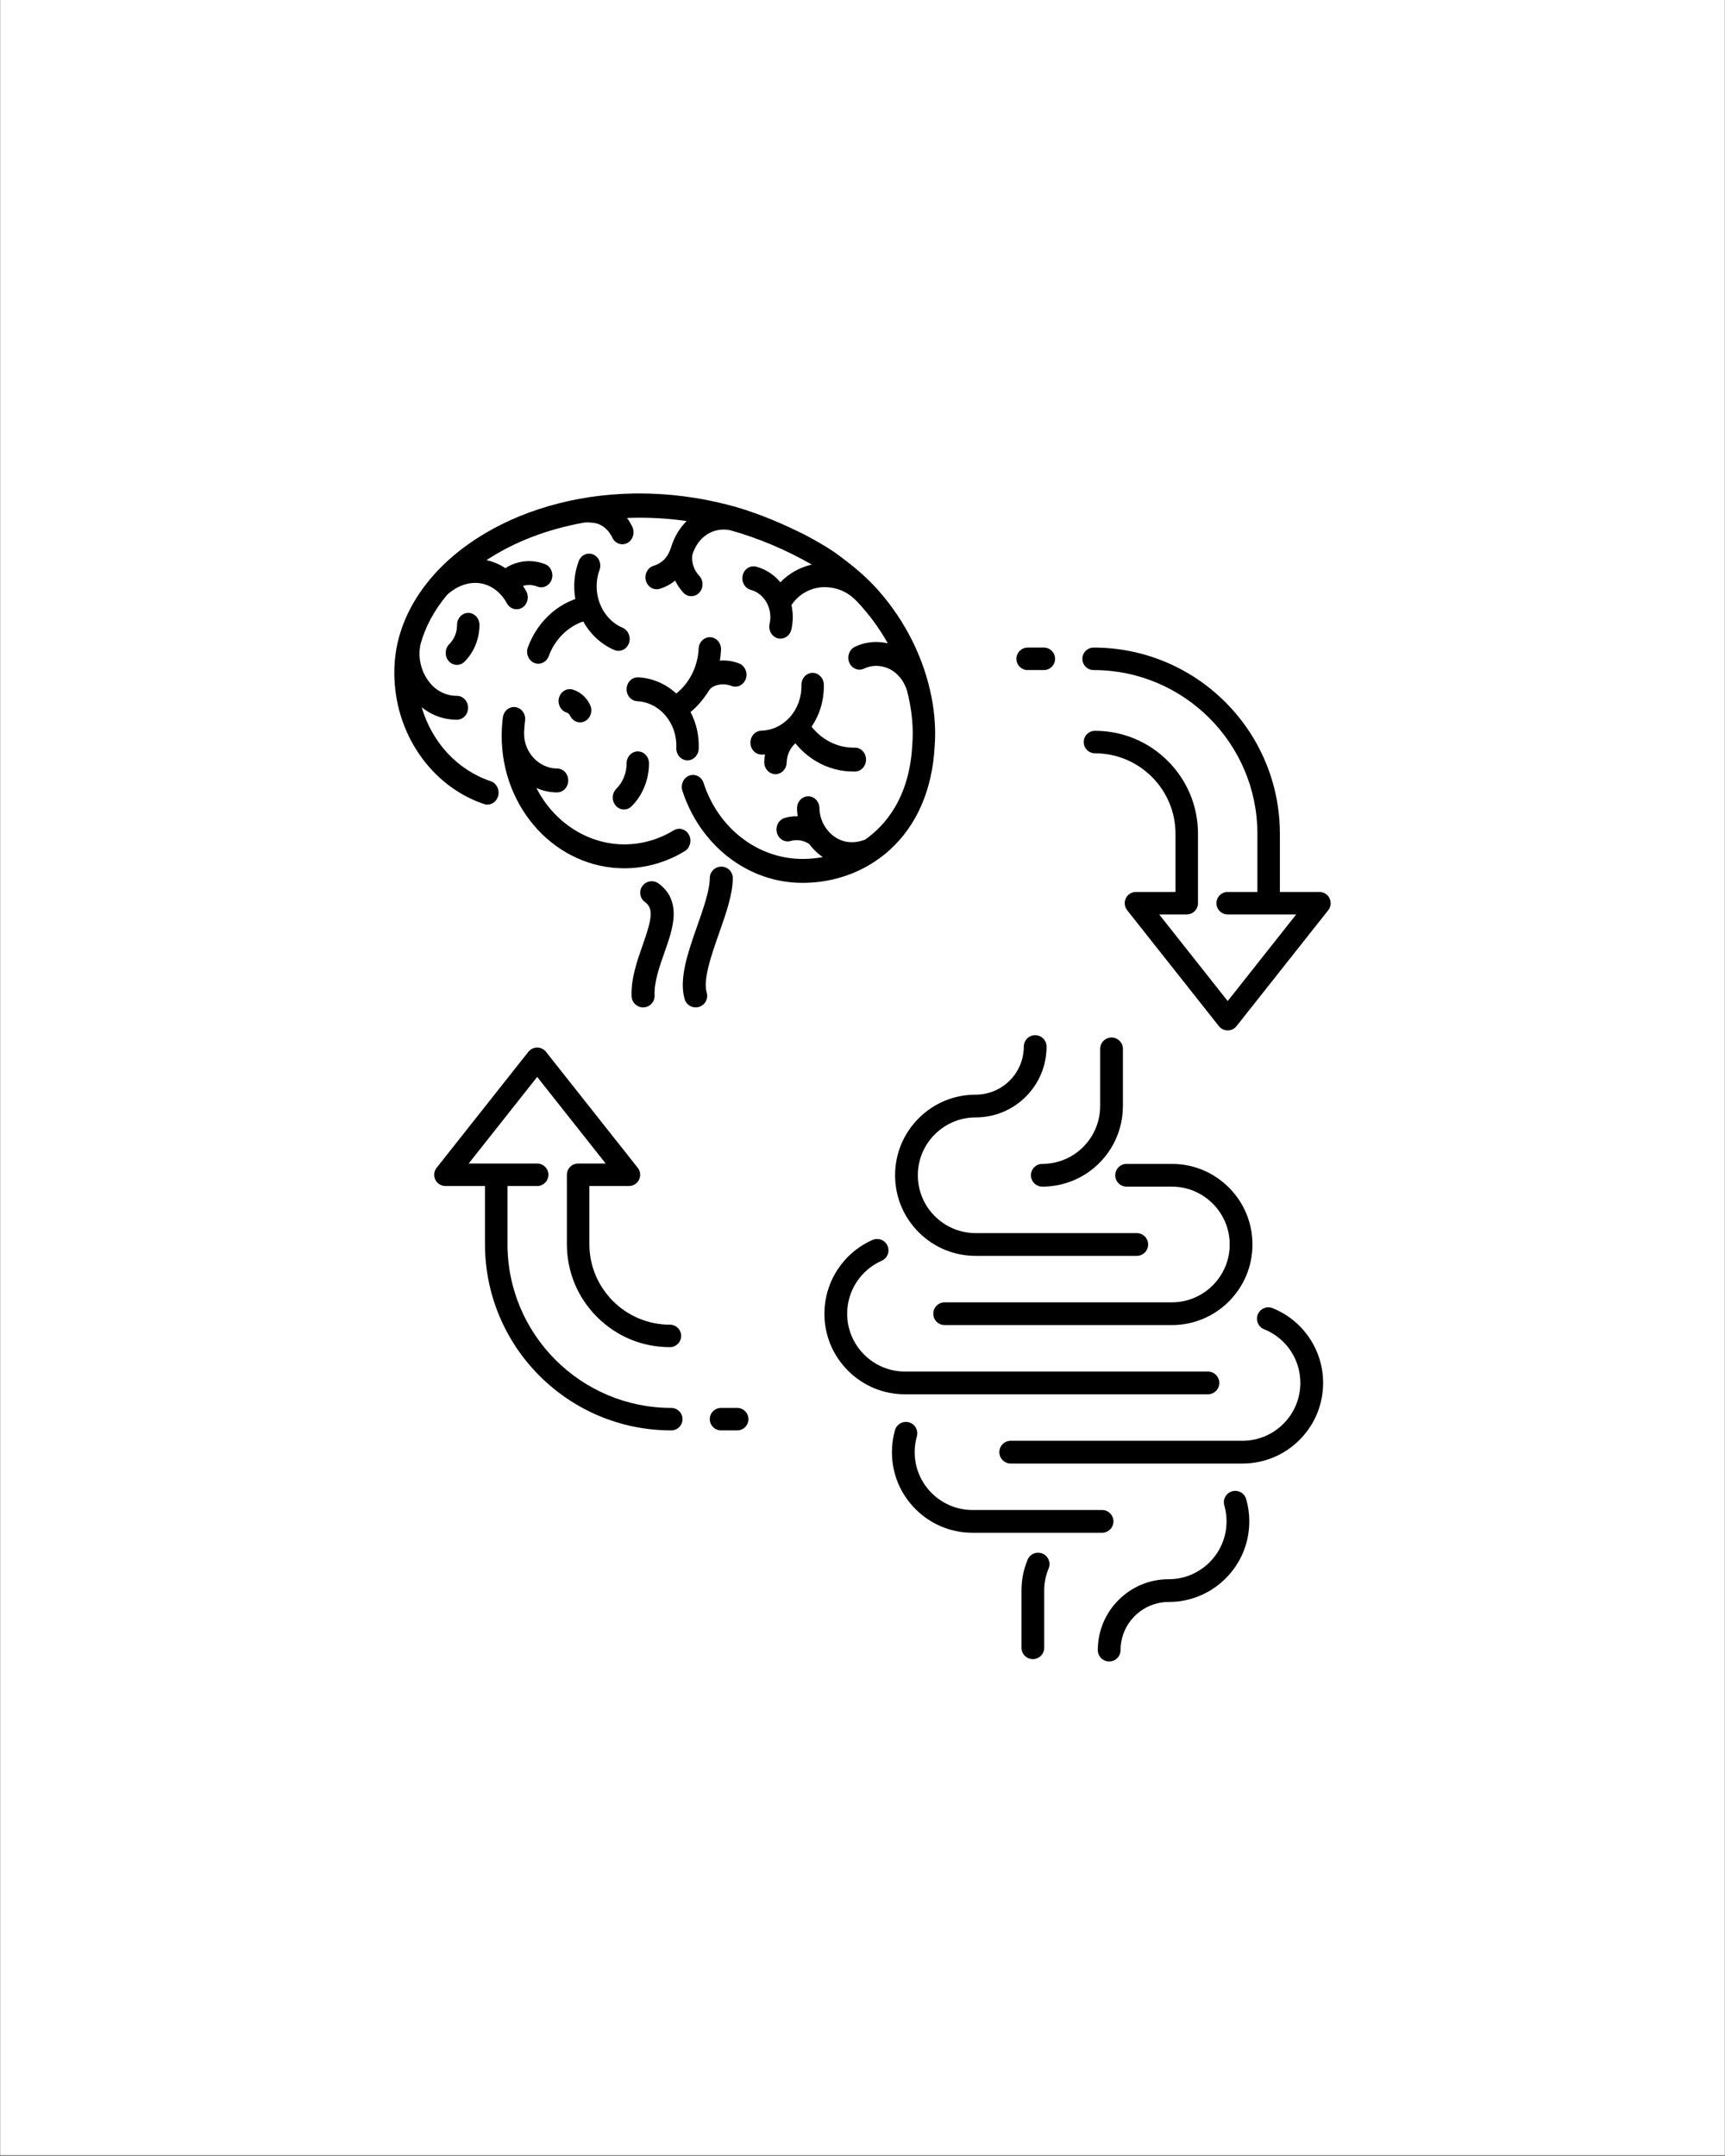 <svg xmlns="http://www.w3.org/2000/svg" xmlns:xlink="http://www.w3.org/1999/xlink" width="1080" zoomAndPan="magnify" viewBox="0 0 810 1012.5" height="1350" preserveAspectRatio="xMidYMid meet" version="1.0"><rect x="0" y="0" width="810" height="1012.5" fill="#808080" stroke="none"/><defs><clipPath id="cdc8805470"><path d="M 0.199 0 L 809.801 0 L 809.801 1012 L 0.199 1012 Z M 0.199 0 " clip-rule="nonzero"/></clipPath><clipPath id="150f784056"><path d="M 515.438 700.02 L 586.742 700.02 L 586.742 780.258 L 515.438 780.258 Z M 515.438 700.02 " clip-rule="nonzero"/></clipPath><clipPath id="048676b924"><path d="M 185.156 231.625 L 440 231.625 L 440 415 L 185.156 415 Z M 185.156 231.625 " clip-rule="nonzero"/></clipPath><clipPath id="2f85dc05a2"><path d="M 508.227 304.039 L 624.84 304.039 L 624.84 484 L 508.227 484 Z M 508.227 304.039 " clip-rule="nonzero"/></clipPath></defs><g clip-path="url(#cdc8805470)"><path fill="#ffffff" d="M 0.199 0 L 809.801 0 L 809.801 1012 L 0.199 1012 Z M 0.199 0 " fill-opacity="1" fill-rule="nonzero"/><path fill="#ffffff" d="M 0.199 0 L 809.801 0 L 809.801 1012 L 0.199 1012 Z M 0.199 0 " fill-opacity="1" fill-rule="nonzero"/></g><path fill="#000000" d="M 420.301 551.926 C 420.301 562.035 424.238 571.543 431.387 578.691 C 438.535 585.84 448.039 589.777 458.148 589.777 L 533.789 589.777 C 536.738 589.777 539.129 587.387 539.129 584.434 C 539.129 581.488 536.738 579.094 533.789 579.094 L 458.148 579.094 C 443.168 579.094 430.98 566.906 430.98 551.926 C 430.98 536.949 443.168 524.758 458.148 524.758 L 458.152 524.758 C 467.039 524.758 475.398 521.297 481.684 515.012 C 487.969 508.727 491.43 500.367 491.43 491.48 C 491.43 488.531 489.039 486.137 486.09 486.137 C 483.137 486.137 480.746 488.531 480.746 491.48 C 480.746 503.941 470.609 514.074 458.148 514.074 C 448.039 514.078 438.535 518.016 431.387 525.164 C 424.238 532.312 420.301 541.816 420.301 551.926 " fill-opacity="1" fill-rule="nonzero"/><path fill="#000000" d="M 521.938 487.238 C 518.988 487.238 516.598 489.633 516.598 492.578 L 516.598 519.418 C 516.598 524.48 515.199 529.418 512.547 533.695 C 511.355 535.621 509.918 537.398 508.285 538.977 C 503.199 543.883 496.5 546.586 489.43 546.586 C 486.48 546.586 484.09 548.977 484.09 551.926 C 484.09 554.875 486.48 557.266 489.43 557.266 C 499.281 557.266 508.613 553.5 515.699 546.664 C 517.977 544.473 519.969 542 521.633 539.32 C 525.328 533.352 527.281 526.469 527.281 519.418 L 527.281 492.578 C 527.281 489.633 524.887 487.238 521.938 487.238 " fill-opacity="1" fill-rule="nonzero"/><path fill="#000000" d="M 550.258 611.602 L 443.582 611.602 C 440.633 611.602 438.242 613.996 438.242 616.945 C 438.242 619.895 440.633 622.285 443.582 622.285 L 550.258 622.285 C 560.367 622.285 569.871 618.348 577.02 611.199 C 584.172 604.051 588.105 594.547 588.105 584.434 C 588.105 574.328 584.172 564.82 577.02 557.672 C 569.871 550.523 560.367 546.586 550.258 546.586 L 529.016 546.586 C 526.066 546.586 523.676 548.977 523.676 551.926 C 523.676 554.875 526.066 557.266 529.016 557.266 L 550.258 557.266 C 565.238 557.266 577.426 569.457 577.426 584.434 C 577.426 599.414 565.238 611.602 550.258 611.602 " fill-opacity="1" fill-rule="nonzero"/><path fill="#000000" d="M 597.559 614.328 C 594.824 613.227 591.711 614.555 590.613 617.289 C 589.512 620.023 590.836 623.137 593.574 624.238 C 603.918 628.402 610.602 638.301 610.602 649.453 C 610.602 664.434 598.414 676.621 583.434 676.621 L 474.594 676.621 C 471.645 676.621 469.254 679.012 469.254 681.961 C 469.254 684.91 471.645 687.305 474.594 687.305 L 583.434 687.305 C 593.547 687.305 603.051 683.367 610.199 676.219 C 617.348 669.066 621.285 659.562 621.285 649.453 C 621.285 641.754 618.984 634.34 614.637 628.02 C 610.387 621.848 604.484 617.113 597.559 614.328 " fill-opacity="1" fill-rule="nonzero"/><path fill="#000000" d="M 458.141 654.793 C 458.145 654.793 458.148 654.793 458.148 654.793 L 486.469 654.793 C 486.473 654.793 486.477 654.793 486.477 654.793 L 567.199 654.793 C 570.148 654.793 572.539 652.402 572.539 649.453 C 572.539 646.504 570.148 644.113 567.199 644.113 L 424.969 644.113 C 409.992 644.113 397.801 631.926 397.801 616.945 C 397.801 606.184 404.164 596.422 414.012 592.074 C 416.711 590.883 417.934 587.73 416.742 585.031 C 415.551 582.336 412.398 581.113 409.699 582.305 C 395.984 588.355 387.121 601.953 387.121 616.945 C 387.121 627.055 391.059 636.559 398.207 643.707 C 405.355 650.855 414.863 654.793 424.969 654.793 L 458.141 654.793 " fill-opacity="1" fill-rule="nonzero"/><g clip-path="url(#150f784056)"><path fill="#000000" d="M 578.555 700.352 C 575.719 701.164 574.078 704.121 574.895 706.957 C 575.59 709.387 575.945 711.914 575.945 714.473 C 575.945 729.449 563.758 741.637 548.777 741.637 C 539.887 741.637 531.531 745.098 525.242 751.387 C 518.957 757.672 515.496 766.027 515.496 774.918 C 515.496 777.867 517.887 780.258 520.836 780.258 C 523.785 780.258 526.18 777.867 526.18 774.918 C 526.18 762.457 536.316 752.32 548.777 752.32 C 558.887 752.32 568.391 748.383 575.539 741.234 C 582.688 734.086 586.625 724.578 586.625 714.473 C 586.625 710.918 586.133 707.398 585.16 704.008 C 584.348 701.176 581.387 699.535 578.555 700.352 " fill-opacity="1" fill-rule="nonzero"/></g><path fill="#000000" d="M 489.508 729.59 C 486.785 728.457 483.656 729.75 482.527 732.473 C 480.617 737.074 479.645 741.957 479.645 746.977 L 479.645 773.816 C 479.645 776.77 482.035 779.156 484.988 779.156 C 487.938 779.156 490.328 776.77 490.328 773.816 L 490.328 746.977 C 490.328 743.371 491.023 739.867 492.395 736.57 C 493.523 733.844 492.23 730.719 489.508 729.59 " fill-opacity="1" fill-rule="nonzero"/><path fill="#000000" d="M 522.836 714.473 C 522.836 711.52 520.445 709.129 517.496 709.129 L 456.676 709.129 C 456.672 709.129 456.672 709.129 456.668 709.129 C 441.688 709.129 429.5 696.941 429.5 681.961 C 429.5 679.441 429.844 676.949 430.523 674.555 C 431.324 671.715 429.676 668.766 426.836 667.961 C 423.996 667.156 421.043 668.809 420.242 671.648 C 419.297 674.988 418.82 678.461 418.82 681.961 C 418.82 692.07 422.758 701.578 429.906 708.723 C 437.051 715.871 446.555 719.809 456.66 719.812 C 456.664 719.812 456.668 719.812 456.668 719.812 L 517.496 719.812 C 520.445 719.812 522.836 717.418 522.836 714.473 " fill-opacity="1" fill-rule="nonzero"/><g clip-path="url(#048676b924)"><path fill="#000000" d="M 411.828 403.871 C 413.965 402.391 416.004 400.77 417.891 399.055 C 430.551 387.523 437.809 370.738 438.879 350.52 C 439.461 343.18 438.965 335.387 437.402 327.359 C 435.715 318.699 432.852 310.156 428.891 301.973 C 424.547 292.996 418.949 284.613 412.258 277.066 C 406.898 271.02 400.641 265.793 393.965 260.895 C 390.004 257.805 381.258 252.684 374.801 249.609 C 363.922 244.32 352.859 239.895 341.402 236.965 C 327.812 233.496 313.961 231.734 300.227 231.734 C 299.344 231.734 298.453 231.742 297.574 231.758 C 283.738 231.984 270.25 233.992 257.488 237.719 C 245.098 241.336 233.742 246.465 223.738 252.969 C 211.852 260.688 202.449 269.93 195.781 280.43 C 188.73 291.539 185.156 303.422 185.156 315.75 C 185.156 329.832 189.27 343.219 197.051 354.469 C 200.797 359.883 205.281 364.617 210.379 368.539 C 215.551 372.516 221.234 375.562 227.273 377.594 C 227.789 377.77 228.324 377.859 228.859 377.859 C 231.184 377.859 233.207 376.262 233.891 373.895 C 234.738 370.957 233.191 367.812 230.445 366.887 C 214.832 361.633 202.891 348.758 198.02 332.137 C 199.484 333.32 201.055 334.344 202.715 335.188 C 206.395 337.055 210.367 338.004 214.531 338.004 C 217.434 338.004 219.793 335.484 219.793 332.391 C 219.793 329.297 217.434 326.777 214.531 326.777 C 209.418 326.777 204.812 324.48 201.566 320.309 C 197.996 315.727 196.016 309.23 197.457 302.586 C 199.652 294.492 203.801 286.738 209.785 279.543 L 210.336 278.977 C 214.371 275.484 218.852 273.727 223.125 273.727 C 224.141 273.727 225.164 273.832 226.164 274.035 C 231.059 275.023 235.371 278.402 237.996 283.305 C 238.934 285.047 240.684 286.133 242.57 286.133 C 243.504 286.133 244.422 285.863 245.23 285.359 C 247.703 283.809 248.559 280.387 247.133 277.727 C 246.656 276.844 246.137 275.973 245.578 275.133 C 247.777 274.496 250.113 274.609 252.297 275.469 C 252.883 275.699 253.496 275.816 254.113 275.816 C 256.332 275.816 258.32 274.32 259.07 272.094 C 260.039 269.199 258.633 265.988 255.93 264.93 C 253.535 263.988 251.02 263.512 248.457 263.512 C 244.957 263.512 241.48 264.422 238.395 266.145 C 238.031 266.348 237.691 266.59 237.387 266.871 C 234.609 265.027 231.605 263.75 228.438 263.066 C 228.695 262.895 228.957 262.723 229.215 262.559 C 241.809 254.375 257.191 248.5 273.953 245.477 C 276.176 245.074 279.586 245.625 280.434 245.891 C 283.508 246.852 286.074 249.363 287.512 252.473 C 288.406 254.398 290.215 255.594 292.234 255.594 C 293.055 255.594 293.875 255.387 294.613 254.988 C 297.172 253.602 298.223 250.238 296.949 247.492 C 296.25 245.98 295.398 244.555 294.41 243.238 C 296.418 243.16 298.441 243.121 300.445 243.121 C 307.742 243.121 315.133 243.645 322.438 244.691 C 319.07 248 316.57 252.219 315.113 257.047 C 314.992 257.457 314.312 259.137 314.102 259.578 C 312.625 262.66 309.996 264.793 306.91 265.711 C 304.133 266.539 302.492 269.629 303.25 272.598 C 303.871 275.035 305.961 276.734 308.324 276.734 C 308.805 276.734 309.281 276.664 309.746 276.527 C 312.348 275.75 314.84 274.426 317.023 272.668 C 318.043 274.758 319.34 276.652 320.883 278.32 C 321.879 279.395 323.207 279.988 324.625 279.988 C 326.047 279.988 327.379 279.395 328.375 278.312 C 330.383 276.137 330.383 272.598 328.367 270.426 C 326.082 267.961 324.887 265.004 325.012 261.516 C 325.016 261.418 325.125 260.508 325.184 260.328 C 327.391 253.23 333.074 248.688 339.836 248.688 C 340.836 248.688 341.859 248.793 342.867 249 C 356.066 252.691 368.969 258.125 381.219 265.145 C 375.688 266.359 370.438 269.305 366.434 273.457 C 363.418 269.836 359.523 267.309 355.117 266.125 C 354.691 266.008 354.258 265.949 353.824 265.949 C 351.398 265.949 349.297 267.711 348.719 270.227 C 348.027 273.215 349.742 276.258 352.539 277.012 C 359.031 278.754 362.992 285.91 361.371 292.961 C 360.684 295.953 362.398 298.996 365.195 299.746 C 365.617 299.859 366.051 299.918 366.484 299.918 C 368.914 299.918 371.012 298.16 371.594 295.641 C 372.461 291.871 372.477 287.906 371.641 284.145 C 371.75 284.012 371.848 283.883 371.941 283.746 C 374.867 279.477 379.695 276.535 384.859 275.875 C 385.594 275.781 386.34 275.734 387.078 275.734 C 391.852 275.734 396.676 277.195 400.785 280.918 C 401.004 281.117 401.875 281.898 402.434 282.469 C 408.07 288.457 412.922 295.055 416.883 302.113 C 415.098 301.699 413.273 301.492 411.43 301.492 C 407.906 301.492 404.438 302.277 401.395 303.77 C 398.785 305.047 397.613 308.363 398.789 311.164 C 399.637 313.18 401.523 314.484 403.594 314.484 C 404.355 314.484 405.094 314.312 405.789 313.969 C 407.484 313.141 409.434 312.703 411.43 312.703 C 413.379 312.703 415.359 313.125 417.152 313.922 C 419.91 315.145 423.652 317.891 425.82 324.016 C 425.82 324.02 425.824 324.023 425.824 324.027 C 428.148 332.789 429.031 341.652 428.383 349.664 C 428.383 349.691 428.383 349.719 428.379 349.754 C 428.375 349.777 428.375 349.801 428.371 349.828 C 427.078 374.645 415.633 387.711 406.223 394.309 C 404.133 395.113 402.047 395.523 400.027 395.523 C 396.965 395.523 394.137 394.602 391.633 392.781 C 387.461 389.75 384.836 384.664 384.781 379.504 C 384.75 376.445 382.387 373.953 379.52 373.953 L 379.457 373.953 C 376.559 373.988 374.223 376.539 374.258 379.633 C 374.27 380.863 374.367 382.105 374.551 383.348 C 372.504 383.297 370.477 383.555 368.52 384.109 C 365.73 384.898 364.055 387.965 364.777 390.945 C 365.379 393.422 367.473 395.152 369.867 395.152 C 370.324 395.152 370.777 395.09 371.223 394.961 C 372.176 394.691 373.152 394.555 374.117 394.555 C 376.16 394.555 378.176 395.176 379.957 396.348 C 381.613 398.57 383.547 400.492 385.707 402.062 C 385.922 402.219 386.141 402.371 386.363 402.523 C 383.23 403.094 380.039 403.379 376.844 403.379 C 355.941 403.379 337.273 389.043 330.387 367.699 C 329.656 365.438 327.656 363.914 325.41 363.914 C 324.812 363.914 324.223 364.02 323.656 364.234 C 320.941 365.258 319.496 368.453 320.434 371.359 C 322.441 377.582 325.324 383.43 329 388.727 C 332.633 393.973 336.965 398.574 341.879 402.41 C 352.098 410.391 364.188 414.609 376.844 414.609 C 389.477 414.609 401.484 410.957 411.57 404.051 C 411.66 403.992 411.742 403.934 411.828 403.871 " fill-opacity="1" fill-rule="nonzero"/></g><path fill="#000000" d="M 370.848 336.84 L 370.793 336.895 C 370.707 336.984 370.617 337.078 370.531 337.18 C 367.039 340.895 362.41 343.012 357.508 343.141 C 354.609 343.215 352.309 345.793 352.375 348.887 C 352.441 351.961 354.754 354.367 357.633 354.367 C 357.676 354.367 357.719 354.367 357.766 354.367 C 358.242 354.352 358.73 354.328 359.219 354.289 C 359.023 355.438 358.906 356.602 358.867 357.762 C 358.773 360.852 361.051 363.453 363.949 363.559 C 364.012 363.562 364.07 363.562 364.129 363.562 C 366.984 363.562 369.293 361.18 369.387 358.133 C 369.496 354.648 370.898 351.473 373.336 349.195 C 373.379 349.156 373.422 349.117 373.465 349.074 C 373.469 349.07 373.477 349.066 373.48 349.062 C 376.258 352.473 379.52 355.305 383.184 357.488 C 388.508 360.664 394.547 362.34 400.66 362.34 C 400.949 362.34 401.238 362.336 401.527 362.328 C 404.43 362.254 406.73 359.676 406.66 356.582 C 406.594 353.508 404.285 351.102 401.402 351.102 C 401.359 351.102 401.316 351.102 401.273 351.102 C 401.07 351.109 400.871 351.109 400.668 351.109 C 393.203 351.109 385.926 347.438 381.078 341.258 C 385.012 335.508 387.004 328.68 386.844 321.473 C 386.777 318.449 384.414 315.988 381.582 315.988 C 381.539 315.988 381.496 315.988 381.453 315.992 C 378.555 316.066 376.254 318.645 376.32 321.738 C 376.445 327.336 374.547 332.645 370.98 336.691 C 370.938 336.738 370.891 336.789 370.848 336.84 " fill-opacity="1" fill-rule="nonzero"/><path fill="#000000" d="M 247.867 304.031 C 246.82 306.887 248.145 310.145 250.812 311.281 C 251.441 311.551 252.098 311.688 252.77 311.688 C 254.953 311.688 256.879 310.285 257.672 308.113 C 260.5 300.383 266.52 294.348 273.859 291.84 C 277.211 297.902 282.371 302.648 288.457 305.25 C 289.086 305.516 289.742 305.652 290.414 305.652 C 292.598 305.652 294.523 304.25 295.316 302.078 C 296.363 299.223 295.043 295.965 292.375 294.824 C 282.461 290.59 277.59 278.406 281.52 267.664 C 282.566 264.805 281.246 261.551 278.574 260.41 C 277.949 260.141 277.289 260.008 276.621 260.008 C 274.434 260.008 272.508 261.41 271.715 263.578 C 269.645 269.242 269.109 275.352 270.16 281.309 C 266.141 282.742 262.426 284.898 259.109 287.715 C 254.105 291.965 250.219 297.605 247.867 304.031 " fill-opacity="1" fill-rule="nonzero"/><path fill="#000000" d="M 333.574 299.25 C 330.652 299.094 328.195 301.5 328.059 304.59 C 327.688 312.914 323.785 320.738 317.57 325.688 C 312.582 321.117 306.281 318.426 299.742 318.086 C 296.816 317.934 294.367 320.336 294.23 323.43 C 294.09 326.516 296.336 329.152 299.23 329.305 C 309.852 329.855 318.074 339.676 317.562 351.191 C 317.426 354.281 319.668 356.918 322.57 357.066 C 322.656 357.07 322.738 357.074 322.824 357.074 C 325.637 357.074 327.945 354.723 328.078 351.727 C 328.348 345.641 327.023 339.66 324.246 334.379 C 327.633 331.621 330.414 328.223 332.812 324.461 C 333.211 323.832 333.73 323.172 334.426 322.75 C 336.02 321.781 337.789 321.379 339.582 321.379 C 340.891 321.379 342.191 321.629 343.453 322.121 C 344.035 322.352 344.648 322.469 345.266 322.469 C 347.484 322.469 349.477 320.973 350.223 318.746 C 351.191 315.855 349.785 312.641 347.082 311.582 C 344.199 310.453 341.129 309.992 338.031 310.23 C 338.316 308.543 338.496 306.832 338.574 305.125 C 338.711 302.035 336.469 299.398 333.574 299.25 " fill-opacity="1" fill-rule="nonzero"/><path fill="#000000" d="M 246.559 338.41 C 246.957 335.355 244.953 332.516 242.09 332.078 C 241.844 332.039 241.59 332.02 241.344 332.02 C 238.734 332.02 236.496 334.102 236.133 336.863 C 235.758 339.738 235.57 342.68 235.57 345.602 C 235.57 353.984 237.09 362.117 240.09 369.777 C 242.984 377.18 247.129 383.828 252.414 389.531 C 257.699 395.246 263.855 399.73 270.719 402.867 C 277.828 406.117 285.379 407.766 293.16 407.766 C 303.121 407.766 312.945 404.977 321.559 399.695 C 324.047 398.168 324.93 394.754 323.531 392.082 C 322.598 390.309 320.84 389.211 318.934 389.211 C 318.016 389.211 317.113 389.469 316.312 389.957 C 309.293 394.262 301.285 396.535 293.16 396.535 C 276.047 396.535 260.113 386.23 251.887 370.066 C 254.945 371.422 258.25 372.129 261.574 372.129 C 264.473 372.129 266.836 369.609 266.836 366.512 C 266.836 363.418 264.473 360.898 261.574 360.898 C 253.32 360.898 246.105 353.609 246.105 344.652 C 246.105 343.883 246.105 343.195 246.184 342.445 C 246.262 341.082 246.387 339.727 246.559 338.41 " fill-opacity="1" fill-rule="nonzero"/><path fill="#000000" d="M 294.223 358.488 C 294.223 363.082 292.508 367.328 289.391 370.441 C 287.301 372.531 287.168 376.066 289.102 378.324 C 290.094 379.488 291.512 380.152 292.988 380.152 C 294.332 380.152 295.609 379.617 296.586 378.637 C 301.773 373.453 304.746 366.109 304.746 358.488 C 304.746 355.395 302.387 352.875 299.484 352.875 C 296.582 352.875 294.223 355.395 294.223 358.488 " fill-opacity="1" fill-rule="nonzero"/><path fill="#000000" d="M 214.613 293.449 C 214.613 296.938 213.312 300.164 210.945 302.527 C 208.852 304.617 208.723 308.156 210.656 310.414 C 211.648 311.574 213.066 312.242 214.543 312.242 C 215.883 312.242 217.16 311.703 218.141 310.723 C 222.59 306.281 225.141 299.98 225.141 293.449 C 225.141 290.352 222.777 287.832 219.875 287.832 C 216.977 287.832 214.613 290.352 214.613 293.449 " fill-opacity="1" fill-rule="nonzero"/><path fill="#000000" d="M 269.023 323.852 C 268.539 323.699 268.039 323.625 267.535 323.625 C 265.203 323.625 263.121 325.301 262.48 327.695 C 261.688 330.652 263.289 333.762 266.055 334.625 C 266.77 334.852 267.348 335.375 267.688 336.109 C 268.578 338.035 270.387 339.234 272.406 339.234 C 273.227 339.234 274.051 339.023 274.785 338.625 C 277.348 337.238 278.395 333.875 277.121 331.129 C 275.488 327.605 272.535 324.953 269.023 323.852 " fill-opacity="1" fill-rule="nonzero"/><path fill="#000000" d="M 337.602 438.398 C 340.91 428.984 344.039 420.086 344.105 412.438 C 344.129 409.453 341.73 407.016 338.746 406.988 C 338.73 406.988 338.715 406.988 338.699 406.988 C 335.738 406.988 333.324 409.379 333.297 412.348 C 333.25 418.199 330.277 426.645 327.406 434.812 C 323.129 446.973 318.703 459.551 321.473 469.184 C 322.152 471.555 324.312 473.098 326.66 473.098 C 327.156 473.098 327.656 473.031 328.156 472.887 C 331.023 472.062 332.684 469.07 331.859 466.203 C 330.047 459.883 334.059 448.469 337.602 438.398 " fill-opacity="1" fill-rule="nonzero"/><path fill="#000000" d="M 316.281 430.973 C 316.785 424.039 314.395 418.617 309.188 414.867 C 306.766 413.121 303.391 413.672 301.645 416.09 C 299.898 418.512 300.445 421.887 302.867 423.637 C 307.203 426.758 305.855 432.215 301.746 443.914 C 299.156 451.281 296.223 459.633 296.578 467.926 C 296.703 470.828 299.098 473.098 301.973 473.098 C 302.055 473.098 302.133 473.094 302.211 473.09 C 305.195 472.961 307.508 470.441 307.379 467.457 C 307.109 461.246 309.566 454.258 311.941 447.496 C 313.977 441.699 315.902 436.223 316.281 430.973 " fill-opacity="1" fill-rule="nonzero"/><g clip-path="url(#2f85dc05a2)"><path fill="#000000" d="M 624.312 421.859 C 623.43 420.039 621.586 418.883 619.559 418.883 L 600.988 418.883 L 600.988 391.582 C 600.988 379.777 598.676 368.324 594.113 357.535 C 589.707 347.121 583.402 337.766 575.371 329.738 C 567.34 321.707 557.984 315.402 547.57 310.992 C 536.785 306.434 525.332 304.117 513.523 304.117 C 510.609 304.117 508.246 306.484 508.246 309.398 C 508.246 312.312 510.609 314.676 513.523 314.676 C 555.93 314.676 590.43 349.18 590.43 391.582 L 590.43 418.883 L 576.484 418.883 C 573.566 418.883 571.203 421.246 571.203 424.16 C 571.203 427.078 573.566 429.441 576.484 429.441 L 608.652 429.441 L 576.484 470.117 L 544.312 429.441 L 557.258 429.441 C 560.172 429.441 562.535 427.078 562.535 424.16 L 562.535 391.582 C 562.535 378.66 557.504 366.512 548.367 357.375 C 539.23 348.238 527.082 343.203 514.156 343.203 C 511.242 343.203 508.879 345.57 508.879 348.484 C 508.879 351.398 511.242 353.762 514.156 353.762 C 535.012 353.762 551.977 370.73 551.977 391.582 L 551.977 418.883 L 533.406 418.883 C 531.383 418.883 529.535 420.039 528.652 421.859 C 527.773 423.684 528.008 425.848 529.266 427.438 L 572.344 481.902 C 573.344 483.168 574.867 483.906 576.484 483.906 C 578.098 483.906 579.625 483.168 580.625 481.902 L 623.703 427.438 C 624.957 425.848 625.195 423.684 624.312 421.859 " fill-opacity="1" fill-rule="nonzero"/></g><path fill="#000000" d="M 482.559 314.676 L 490.148 314.676 C 493.066 314.676 495.43 312.312 495.43 309.398 C 495.43 306.484 493.066 304.117 490.148 304.117 L 482.559 304.117 C 479.645 304.117 477.281 306.484 477.281 309.398 C 477.281 312.312 479.645 314.676 482.559 314.676 " fill-opacity="1" fill-rule="nonzero"/><path fill="#000000" d="M 315.199 661.18 C 272.793 661.18 238.293 626.684 238.293 584.277 L 238.293 556.98 L 252.238 556.98 C 255.156 556.98 257.52 554.617 257.52 551.699 C 257.52 548.781 255.156 546.418 252.238 546.418 L 220.07 546.418 L 252.238 505.746 L 284.41 546.418 L 271.465 546.418 C 268.551 546.418 266.188 548.781 266.188 551.699 L 266.188 584.277 C 266.188 597.199 271.219 609.348 280.355 618.484 C 289.492 627.625 301.645 632.656 314.566 632.656 C 317.48 632.656 319.844 630.293 319.844 627.375 C 319.844 624.461 317.48 622.098 314.566 622.098 C 293.711 622.098 276.746 605.133 276.746 584.277 L 276.746 556.98 L 295.316 556.98 C 297.344 556.98 299.188 555.82 300.07 554 C 300.953 552.18 300.715 550.012 299.457 548.426 L 256.379 493.957 C 255.379 492.691 253.855 491.953 252.238 491.953 C 250.625 491.953 249.102 492.691 248.098 493.957 L 205.02 548.426 C 203.766 550.012 203.527 552.18 204.41 554 C 205.293 555.82 207.137 556.98 209.164 556.98 L 227.734 556.98 L 227.734 584.277 C 227.734 596.082 230.047 607.535 234.609 618.324 C 239.016 628.738 245.32 638.094 253.352 646.125 C 261.383 654.156 270.738 660.461 281.152 664.867 C 291.938 669.426 303.395 671.742 315.199 671.742 C 318.113 671.742 320.48 669.375 320.48 666.461 C 320.48 663.547 318.113 661.18 315.199 661.18 " fill-opacity="1" fill-rule="nonzero"/><path fill="#000000" d="M 346.164 661.18 L 338.574 661.18 C 335.66 661.18 333.293 663.547 333.293 666.461 C 333.293 669.375 335.66 671.742 338.574 671.742 L 346.164 671.742 C 349.078 671.742 351.441 669.375 351.441 666.461 C 351.441 663.547 349.078 661.18 346.164 661.18 " fill-opacity="1" fill-rule="nonzero"/></svg>